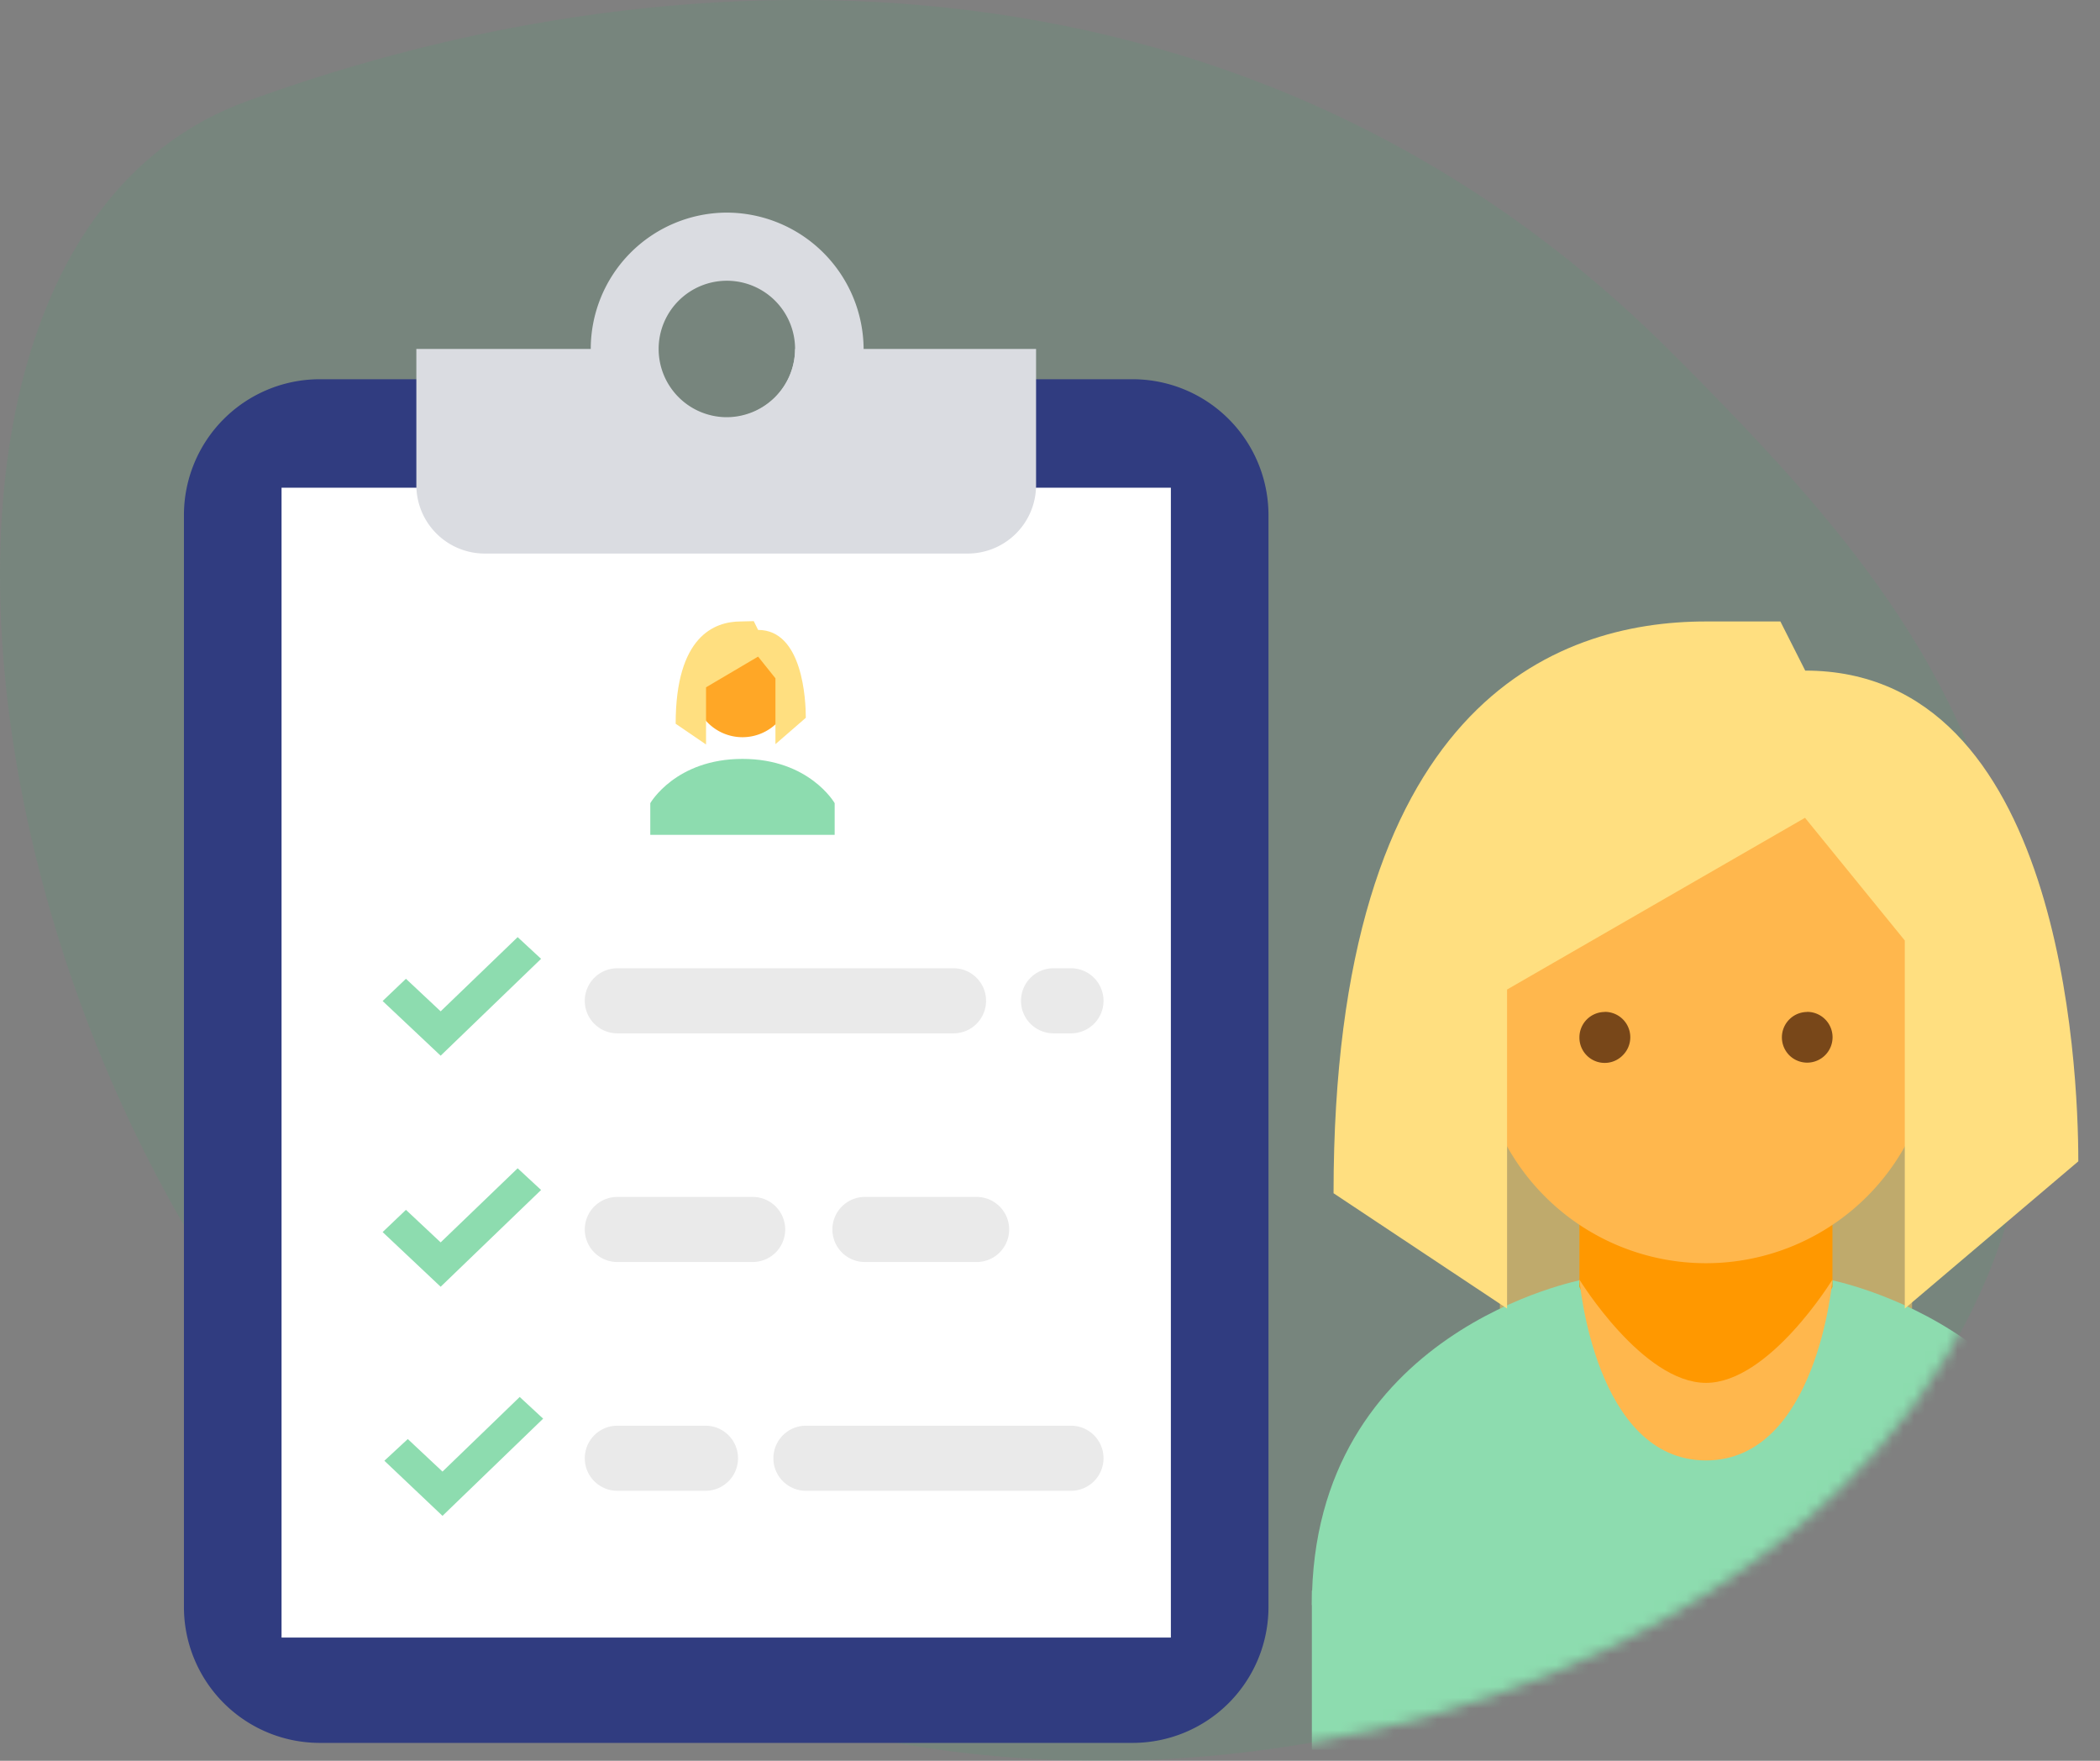 <svg xmlns="http://www.w3.org/2000/svg" xmlns:xlink="http://www.w3.org/1999/xlink" width="193.63" height="162.32" viewBox="0 0 193.63 162.32"><rect x="0" y="0" width="193.63" height="162.32" fill="#808080" stroke="none"/><defs><clipPath id="a" transform="translate(-6.37 -18.04)"><rect width="200" height="200" fill="none"/></clipPath><mask id="b" x="0" y="0" width="193.63" height="162.32" maskUnits="userSpaceOnUse"><g transform="translate(-6.37 -18.04)"><path d="M59.76,168.48c54.36,30.27,140.13-.06,133.57-59.7-2.86-26-14.66-40.1-33.09-58.49C122.3,12.46,70.3,12.34,29.11,27.38S5.39,138.21,59.76,168.48Z" fill="#2eb769"/></g></mask></defs><g clip-path="url(#a)"><path d="M59.76,168.48c54.36,30.27,140.13-.06,133.57-59.7-2.86-26-14.66-40.1-33.09-58.49C122.3,12.46,70.3,12.34,29.11,27.38S5.39,138.21,59.76,168.48Z" transform="translate(-6.37 -18.04)" fill="#2eb769" opacity="0.1" style="isolation:isolate"/><g mask="url(#b)"><rect x="120.96" y="146.63" width="56" height="14.67" fill="#8ddcaf"/><path d="M144.67,100h38v41.33h-38Z" transform="translate(-6.37 -18.04)" fill="#bfaa6c"/><path d="M200,166H127.33c0-25.38,25-30,25-30H175S200,140.62,200,166Z" transform="translate(-6.37 -18.04)" fill="#8ddcaf"/><path d="M163.67,150.67c-5.14,0-11.67-14-11.67-14v-14h23.33v14S168.8,150.67,163.67,150.67Z" transform="translate(-6.37 -18.04)" fill="#ff9800"/><path d="M184.67,97.54c0-17.31-42-11.39-42,0v15.95a21,21,0,0,0,42,0Z" transform="translate(-6.37 -18.04)" fill="#ffb74d"/><path d="M163.67,152.67C153.4,152.67,152,136,152,136s5.83,9.52,11.67,9.52S175.33,136,175.33,136,173.93,152.67,163.67,152.67Z" transform="translate(-6.37 -18.04)" fill="#ffb74d"/><path d="M173,111.33a2.33,2.33,0,0,0-1.65.69,2.34,2.34,0,0,0,0,3.3,2.34,2.34,0,0,0,3.3,0,2.34,2.34,0,0,0-1.65-4Zm-18.67,0a2.34,2.34,0,0,0-2.33,2.34,2.33,2.33,0,0,0,4,1.65,2.34,2.34,0,0,0-1.65-4Z" transform="translate(-6.37 -18.04)" fill="#784719"/></g><path d="M163.67,75.33c-14,0-34.34,7.69-34.34,52.71l16,10.63V109.26l27.47-15.83L182,104.74v33.93l16-13.57c0-9-1.6-45.24-25.18-45.24l-2.29-4.53Z" transform="translate(-6.37 -18.04)" fill="#ffdf80"/><path d="M110.83,53H79.58a6.25,6.25,0,1,1-12.5,0H35.83a12.53,12.53,0,0,0-12.5,12.57V166.14a12.53,12.53,0,0,0,12.5,12.57h75a12.53,12.53,0,0,0,12.5-12.57V65.57A12.53,12.53,0,0,0,110.83,53Z" transform="translate(-6.37 -18.04)" fill="#303c80"/><rect x="25.96" y="44.96" width="82" height="106" fill="#fff"/><path d="M79.68,50.21a6.35,6.35,0,0,1-12.7,0H44.76V62.79a6.31,6.31,0,0,0,6.35,6.28H95.56a6.31,6.31,0,0,0,6.34-6.28V50.21Z" transform="translate(-6.37 -18.04)" fill="#dadce1"/><path d="M73.33,37.64A12.58,12.58,0,1,0,86,50.21,12.65,12.65,0,0,0,73.33,37.64Zm0,18.86a6.29,6.29,0,1,1,6.35-6.29A6.32,6.32,0,0,1,73.33,56.5Z" transform="translate(-6.37 -18.04)" fill="#dadce1"/><path d="M56.26,106.43l-2.16-2L47,111.27l-3.2-3-2.15,2.05L47,115.36Z" transform="translate(-6.37 -18.04)" fill="#8ddcaf"/><path d="M63.29,113.3h31a3,3,0,0,0,3-3h0a3,3,0,0,0-3-3h-31a3,3,0,0,0-3,3h0A3,3,0,0,0,63.29,113.3Z" transform="translate(-6.37 -18.04)" fill="#eaeaea"/><path d="M103.51,113.3h1.61a3,3,0,0,0,3-3h0a3,3,0,0,0-3-3h-1.61a3,3,0,0,0-3,3h0A3,3,0,0,0,103.51,113.3Z" transform="translate(-6.37 -18.04)" fill="#eaeaea"/><path d="M56.26,127.74l-2.16-2L47,132.57l-3.2-3-2.15,2.05L47,136.66Z" transform="translate(-6.37 -18.04)" fill="#8ddcaf"/><path d="M63.29,134.38H75.77a3,3,0,0,0,3-3h0a3,3,0,0,0-3-3H63.29a3,3,0,0,0-3,3h0A3,3,0,0,0,63.29,134.38Z" transform="translate(-6.37 -18.04)" fill="#eaeaea"/><path d="M86.12,134.38h10.3a3,3,0,0,0,3-3h0a3,3,0,0,0-3-3H86.12a3,3,0,0,0-3,3h0A3,3,0,0,0,86.12,134.38Z" transform="translate(-6.37 -18.04)" fill="#eaeaea"/><path d="M56.45,148.82l-2.16-2-7.12,6.88-3.2-3-2.16,2,5.36,5.08Z" transform="translate(-6.37 -18.04)" fill="#8ddcaf"/><path d="M63.29,155.47h8.13a3,3,0,0,0,3-3h0a3,3,0,0,0-3-3H63.29a3,3,0,0,0-3,3h0A3,3,0,0,0,63.29,155.47Z" transform="translate(-6.37 -18.04)" fill="#eaeaea"/><path d="M80.68,155.47h24.44a3,3,0,0,0,3-3h0a3,3,0,0,0-3-3H80.68a3,3,0,0,0-3,3h0A3,3,0,0,0,80.68,155.47Z" transform="translate(-6.37 -18.04)" fill="#eaeaea"/><path d="M79.33,81.5a4.5,4.5,0,1,1-4.5-4.5A4.5,4.5,0,0,1,79.33,81.5Z" transform="translate(-6.37 -18.04)" fill="#ffa726"/><path d="M74.67,75.33c-2.44,0-6,1.38-6,9.43l2.8,1.91V81.4l4.8-2.83,1.6,2v6.07l2.8-2.43c0-1.62-.28-8.1-4.4-8.1l-.4-.81Z" transform="translate(-6.37 -18.04)" fill="#ffdf80"/><path d="M83.33,92.08S81,88,74.83,88s-8.5,4.08-8.5,4.08V95h17Z" transform="translate(-6.37 -18.04)" fill="#8ddcaf"/></g></svg>
